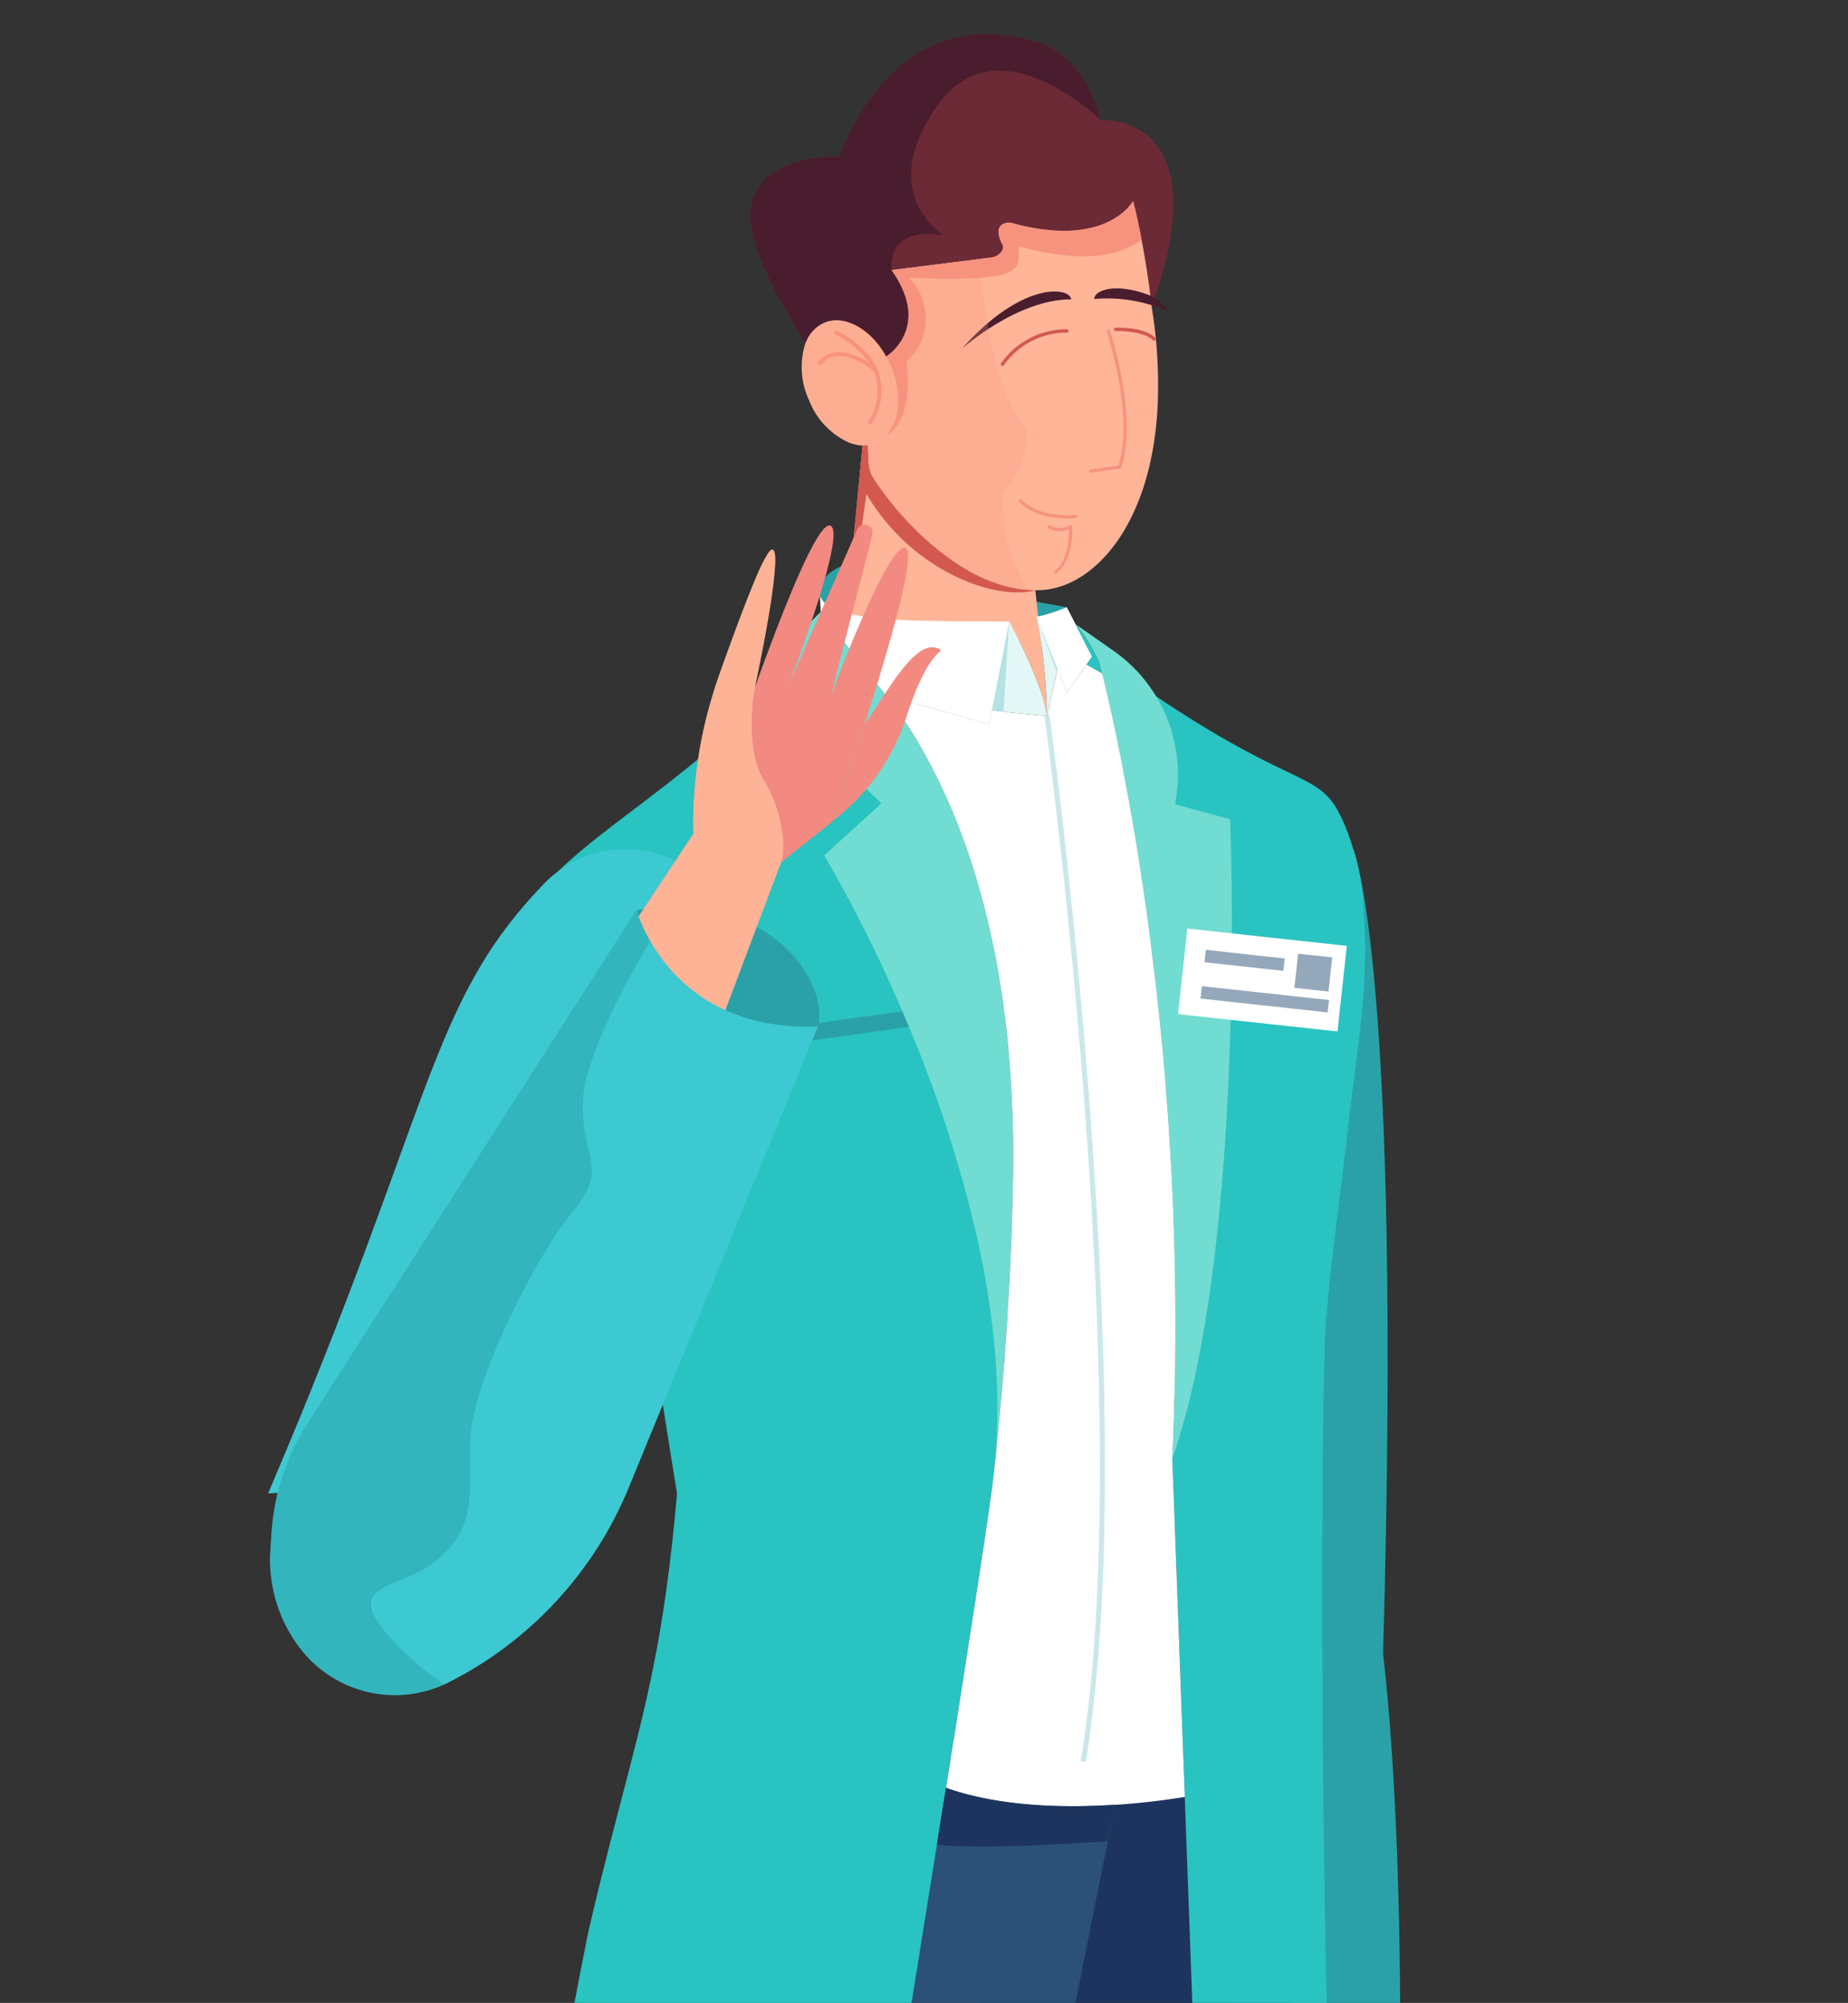 <svg xmlns="http://www.w3.org/2000/svg" xmlns:xlink="http://www.w3.org/1999/xlink" width="205.284" height="222.353" viewBox="0 0 205.284 222.353">
  <rect x="0" y="0" width="205.284" height="222.353" fill="#333333" stroke="none"/>
  <defs>
    <clipPath id="clip-path">
      <path id="Sustracción_8" data-name="Sustracción 8" d="M205.283,216.416H0V-5.937H205.283V216.415Z" transform="translate(205.283 216.415) rotate(180)" fill="#fff" stroke="#707070" stroke-width="1"/>
    </clipPath>
    <clipPath id="clip-path-2">
      <rect id="Rectángulo_46867" data-name="Rectángulo 46867" width="168.926" height="486.181" fill="none"/>
    </clipPath>
    <clipPath id="clip-path-4">
      <rect id="Rectángulo_46839" data-name="Rectángulo 46839" width="10.722" height="13.903" fill="none"/>
    </clipPath>
    <clipPath id="clip-path-5">
      <path id="Trazado_174482" data-name="Trazado 174482" d="M68.8,25.715c.178.137.355.314.558.487.221.208.465.426.7.672a37.608,37.608,0,0,1,3.029,3.341.508.508,0,0,0,.123.164c.082.12.178.246.312.41.191.26.4.517.6.79a49.9,49.9,0,0,1,3.037,4.582c.112.191.221.383.344.588.213.394.448.787.664,1.214.232.407.451.831.67,1.279.205.383.41.793.6,1.2.189.394.394.815.588,1.241.093.2.2.435.3.653.191.435.383.872.588,1.334.175.454.366.9.555,1.381.276.711.547,1.446.82,2.2.178.5.353,1.009.533,1.542.257.776.514,1.583.763,2.4.164.56.328,1.115.478,1.692.243.858.465,1.73.681,2.627.15.618.3,1.233.437,1.845s.257,1.263.4,1.908c.12.637.243,1.3.364,1.963s.224,1.337.331,2.034c.107.681.219,1.375.314,2.086.038.355.085.722.134,1.074.1.727.18,1.465.26,2.2a133.025,133.025,0,0,1,.653,15.1c-.027,1.6-.052,3.2-.107,4.819-.014.867-.044,1.741-.085,2.627-.052,1.487-.12,2.988-.191,4.475-.066,1.225-.134,2.441-.216,3.649q-.1,1.808-.246,3.633c-.025.369-.044.724-.068,1.091-.041.353-.068.694-.1,1.05-.011.284-.038.56-.068.845-.027.437-.066.861-.093,1.3-.123,1.473-.26,2.917-.4,4.377-.079.831-.161,1.678-.243,2.509-.055.495-.093.981-.15,1.473a1.965,1.965,0,0,1-.055.41c-.011.273-.038.53-.077.806-.019.148-.03.3-.057.61a.423.423,0,0,1-.016.137c-.243,2.187-1.143,8.223-2.438,16.623-.123.752-.243,1.542-.366,2.348-.126.79-.249,1.61-.383,2.452-.262,1.665-.533,3.412-.82,5.213-.15.9-.29,1.812-.437,2.736-.189,1.206-.383,2.417-.574,3.658-.079.506-.161,1.009-.243,1.531l-.232,1.473c-.014.079-.041.175-.057.268-.175,1.173-.364,2.373-.571,3.573a.667.667,0,0,1-.027.178c0,.1-.014.167-.022.26a3.115,3.115,0,0,0-.074.421.458.458,0,0,1-.027.15c-3.012,18.849-6.583,40.9-9.56,59.094-2.572,15.82-4.691,28.717-5.549,34-.284,1.676-.435,2.591-.435,2.591a20.306,20.306,0,0,0-5.976-1.093c-.273-.027-.558-.038-.858-.068-.328-.014-.667-.027-1.02-.052-.506-.03-1.028-.041-1.572-.057-.15,0-.284-.014-.435-.014-.331-.014-.667-.014-1.009-.014A119.2,119.2,0,0,0,27,255.449c-.536.123-1.066.232-1.6.355s-1.05.26-1.58.4c1.293-6.561,15.694-84.1,16.8-88.784,3.431-14.573,5.932-21.828,7.769-32.484.519-3,.981-6.285,1.405-10.087.18-1.651.355-3.4.517-5.265a1.442,1.442,0,0,0,.014-.164L49.1,111.765l-.708-4.513-.667-4.174s-.626-3.9-.626-3.912l-.536-3.275s-.746-4.757-.763-4.773l-.164-1.061L43.05,73.8c0-.008-5.806-23.14-5.888-23.5,5.454-5.331,14.155-10.238,23.291-19.527.465-.451.9-.9,1.35-1.38,0,0,4.691-4.076,4.7-4.09l.847-.738A13.672,13.672,0,0,1,68.8,25.715" transform="translate(-23.824 -24.567)" fill="none"/>
    </clipPath>
    <linearGradient id="linear-gradient" x1="2.019" y1="1.809" x2="1.976" y2="1.809" gradientUnits="objectBoundingBox">
      <stop offset="0" stop-color="#39d1c2"/>
      <stop offset="0.003" stop-color="#39d1c2"/>
      <stop offset="1" stop-color="#29c3c1"/>
    </linearGradient>
    <clipPath id="clip-path-7">
      <path id="Trazado_174488" data-name="Trazado 174488" d="M22.866,28.32s.1.377.284,1.1c-.388-.219-.765-.421-1.126-.623-.2-.115-.407-.23-.6-.334l.5-.711.131-.183L20.2,23.954a16.707,16.707,0,0,1,2.663,4.366" transform="translate(-20.203 -23.954)" fill="none"/>
    </clipPath>
    <linearGradient id="linear-gradient-2" x1="19.741" y1="76.986" x2="18.814" y2="76.986" xlink:href="#linear-gradient"/>
    <clipPath id="clip-path-9">
      <path id="Trazado_174492" data-name="Trazado 174492" d="M15.188,28.84c.169.112.342.224.5.342,12.332,8.3,16.459,8.581,18.922,10.978a7.076,7.076,0,0,1,.719.826c.164.227.32.47.476.738a19.505,19.505,0,0,1,1.249,2.739,29.275,29.275,0,0,1,1.67,7.616A65.169,65.169,0,0,1,38.564,64.3c-.44,4.713-1.151,9.122-1.5,12.523-.484,4.74-1.67,12.657-2.485,21.6-.046.481-.093,1.5-.139,2.993-.189,6.443-.361,21.749-.224,41.172.1,15.779.4,34.269,1.036,52.918.754,22.041,1.979,44.3,3.928,62.568a24.861,24.861,0,0,0-5.582-3c-.8-.312-1.67-.618-2.608-.886a26.35,26.35,0,0,0-7.061-1.044c-.426,0-.858.005-1.3.027l-.645-17.58-.375-10.341-.008-.175-1.279-34.8-1.405-38.282-.022-.6-.038-1.17-.139-3.721-.148-3.915s-1.061-28.725-1.061-28.747c.344-7.31.413-14.379.271-21.1-.014-.785-.025-1.558-.046-2.326-.019-.566-.03-1.129-.052-1.695-.022-.634-.041-1.266-.066-1.892-.068-1.883-.153-3.726-.254-5.547-.066-1.211-.134-2.408-.216-3.595s-.159-2.351-.246-3.5c-.049-.64-.1-1.279-.148-1.911-.15-1.9-.314-3.753-.5-5.555-.005-.079-.025-.164-.025-.243-.167-1.76-.353-3.48-.541-5.147a1.256,1.256,0,0,1-.03-.23c-.109-.908-.216-1.8-.32-2.682-.156-1.323-.328-2.616-.5-3.865-.112-.831-.23-1.654-.342-2.466-.09-.637-.186-1.271-.276-1.9-.03-.156-.052-.32-.071-.476-.085-.552-.161-1.093-.249-1.624s-.164-1.061-.252-1.577c-.478-2.977-.96-5.678-1.411-8.078-.057-.29-.115-.582-.164-.864s-.115-.569-.164-.847c-.036-.183-.071-.369-.107-.547-.077-.361-.145-.711-.213-1.052-.107-.508-.205-1.009-.3-1.482-.142-.711-.287-1.378-.448-2.119-.085-.377-.164-.733-.243-1.072-.014-.071-.027-.134-.041-.2-.071-.3-.134-.593-.2-.864-.079-.336-.15-.656-.219-.946q-.053-.217-.1-.418c-.131-.541-.243-1-.336-1.367-.186-.722-.284-1.1-.284-1.1a39.693,39.693,0,0,1,5.768,3.289" transform="translate(-9.42 -25.551)" fill="none"/>
    </clipPath>
    <linearGradient id="linear-gradient-3" x1="1.865" y1="1.791" x2="1.773" y2="1.791" xlink:href="#linear-gradient"/>
    <clipPath id="clip-path-11">
      <path id="Trazado_174494" data-name="Trazado 174494" d="M76.783,33.343A13.635,13.635,0,0,1,87.613,45.131c.033.3.068.6.09.916a50.848,50.848,0,0,1,.262,5.2,52.715,52.715,0,0,1-7.772,27.547l-8,13.059-.21.339-6.293,10.27-31.134,2.16c18.665-43.673,17.736-54.269,30.658-67.7a12.528,12.528,0,0,1,9.048-3.827,12.74,12.74,0,0,1,2.523.251" transform="translate(-34.553 -33.092)" fill="none"/>
    </clipPath>
    <linearGradient id="linear-gradient-4" x1="2.768" y1="5.533" x2="2.717" y2="5.533" gradientUnits="objectBoundingBox">
      <stop offset="0" stop-color="#66e1b3"/>
      <stop offset="0.003" stop-color="#66e1b3"/>
      <stop offset="1" stop-color="#3cc9d2"/>
    </linearGradient>
    <clipPath id="clip-path-13">
      <rect id="Rectángulo_46848" data-name="Rectángulo 46848" width="1.925" height="9.994" fill="none"/>
    </clipPath>
    <clipPath id="clip-path-14">
      <rect id="Rectángulo_46850" data-name="Rectángulo 46850" width="0.27" height="0.355" fill="none"/>
    </clipPath>
    <clipPath id="clip-path-15">
      <path id="Trazado_174505" data-name="Trazado 174505" d="M29.006,26.693c.085.12.175.241.268.355-.079-.12-.178-.241-.268-.355" transform="translate(-29.006 -26.693)" fill="none"/>
    </clipPath>
    <linearGradient id="linear-gradient-5" x1="296.981" y1="1162.545" x2="286.777" y2="1162.545" xlink:href="#linear-gradient"/>
    <clipPath id="clip-path-16">
      <rect id="Rectángulo_46851" data-name="Rectángulo 46851" width="2.264" height="6.134" fill="none"/>
    </clipPath>
    <clipPath id="clip-path-17">
      <path id="Trazado_174508" data-name="Trazado 174508" d="M20.411,25.6l.1-.123s0,.208-.1.123" transform="translate(-20.411 -25.475)" fill="none"/>
    </clipPath>
    <linearGradient id="linear-gradient-6" x1="567.983" y1="2000.537" x2="540.205" y2="2000.537" xlink:href="#linear-gradient"/>
    <clipPath id="clip-path-19">
      <rect id="Rectángulo_46855" data-name="Rectángulo 46855" width="6.709" height="116.153" fill="none"/>
    </clipPath>
    <clipPath id="clip-path-20">
      <rect id="Rectángulo_46859" data-name="Rectángulo 46859" width="14.277" height="6.946" fill="none"/>
    </clipPath>
    <clipPath id="clip-path-21">
      <rect id="Rectángulo_46861" data-name="Rectángulo 46861" width="4.205" height="4.207" fill="none"/>
    </clipPath>
    <clipPath id="clip-path-22">
      <rect id="Rectángulo_46862" data-name="Rectángulo 46862" width="17.843" height="36.768" fill="none"/>
    </clipPath>
    <clipPath id="clip-path-23">
      <path id="Trazado_174528" data-name="Trazado 174528" d="M73.975,39.015c2.3,4,7.616,9.97,18.638,9.464L81.075,76.573l-2.034,4.973L71.6,99.656a42.17,42.17,0,0,1-20.03,21.656c-.153.074-.314.153-.47.221a13.272,13.272,0,0,1-15.872-3.819,16.085,16.085,0,0,1-3.45-11.006l.128-2.061.019-.142A25.526,25.526,0,0,1,35.876,92.6L49.908,70.712l6.17-9.633L72.434,35.565a16.517,16.517,0,0,0,1.542,3.45" transform="translate(-31.743 -35.565)" fill="none"/>
    </clipPath>
    <linearGradient id="linear-gradient-7" x1="2.424" y1="4.455" x2="2.379" y2="4.455" xlink:href="#linear-gradient-4"/>
    <clipPath id="clip-path-25">
      <rect id="Rectángulo_46865" data-name="Rectángulo 46865" width="42.234" height="87.155" fill="none"/>
    </clipPath>
  </defs>
  <g id="Enmascarar_grupo_70" data-name="Enmascarar grupo 70" transform="translate(0 0.001)" clip-path="url(#clip-path)">
    <g id="Grupo_156518" data-name="Grupo 156518" transform="translate(8.719 3.804)">
      <g id="Grupo_156517" data-name="Grupo 156517" clip-path="url(#clip-path-2)">
        <g id="Grupo_156466" data-name="Grupo 156466">
          <g id="Grupo_156465" data-name="Grupo 156465" clip-path="url(#clip-path-2)">
            <path id="Trazado_174466" data-name="Trazado 174466" d="M3.5,149.692H68.5a2.46,2.46,0,0,0,2.46-2.458V100.142a2.458,2.458,0,0,0-2.46-2.455H3.5a2.454,2.454,0,0,0-2.452,2.455v47.093A2.456,2.456,0,0,0,3.5,149.692" transform="translate(95.111 169.356)" fill="#9a3d5a"/>
            <path id="Trazado_174467" data-name="Trazado 174467" d="M4.1,144.458s23.373-.169,63.172,0V98.732c-26.73,0-65.676,4.207-65.676,4.207Z" transform="translate(97.306 171.168)" fill="#cff6ff"/>
            <path id="Trazado_174468" data-name="Trazado 174468" d="M64.764,98.733c-26.73,0-63.172,10.659-63.172,10.659v45.726s23.37-10.831,63.172-10.659Z" transform="translate(99.81 171.169)" fill="#ebfffe"/>
            <path id="Trazado_174469" data-name="Trazado 174469" d="M0,119.317H8.321l.38-15.8H0Z" transform="translate(160.226 179.472)" fill="#2b5178"/>
            <rect id="Rectángulo_46836" data-name="Rectángulo 46836" width="3.581" height="37.336" transform="translate(152.196 273.347)" fill="#cff6ff"/>
            <rect id="Rectángulo_46837" data-name="Rectángulo 46837" width="3.581" height="37.336" transform="translate(138.665 275.766)" fill="#cff6ff"/>
            <rect id="Rectángulo_46838" data-name="Rectángulo 46838" width="3.576" height="37.334" transform="translate(125.131 278.185)" fill="#cff6ff"/>
            <path id="Trazado_174470" data-name="Trazado 174470" d="M17.02,94.85l3.114,13.163a1.265,1.265,0,0,1,0,.536l-2.214,10.158a1.211,1.211,0,0,1-2.392-.191L15,108.7a1.206,1.206,0,0,0-.675-1.022l-5.855-2.854a1.205,1.205,0,0,1-.681-1.085v-6.99a1.213,1.213,0,0,1,.932-1.175l6.848-1.616a1.208,1.208,0,0,1,1.454.9" transform="translate(127.478 162.825)" fill="#feb396"/>
            <path id="Trazado_174471" data-name="Trazado 174471" d="M24.852,33.092s5.459,13.029,3.3,89.311c2.9,25.262,2.023,66.4.394,78.281-10.33,5.355-15.492,2.135-15.492,2.135s-1.629-13.3-1.528-14.937-2.075-69.577-2.075-69.577-1.085-14.95-1.359-16.036,8.155-67.456,8.155-67.456Z" transform="translate(116.77 57.37)" fill="#2aa1a7"/>
            <path id="Trazado_174472" data-name="Trazado 174472" d="M12.465,247.741c.1,3.324.257,6.662.44,10.016,1.449,26.057,4.973,53.066,3.688,80.629H35.25L50.373,217.939,52.2,212.98a10.245,10.245,0,0,0,.4-5.645l-.724-3.354c.413-7.884.705-14.844.91-21.219.055-1.81.112-3.576.156-5.3q.062-2.534.109-4.959c.052-2.742.09-5.4.12-7.985.052-5.353.052-10.448.022-15.511,0-.44-.005-.886-.005-1.329-.068-10.418-.262-20.836-.333-33.435-.005-.9-.014-1.823-.014-2.753-.005-.56-.005-1.151-.005-1.747-.005-1.536-.005-3.1-.005-4.7,0-.358,0-.713-.008-1.069v-.566q-.033-3.834-.164-7.116c-.112-2.9-.273-5.462-.467-7.734-.131-1.572-.271-2.991-.421-4.281-.582-4.9.446-12.195.1-13.209-.241-.724-1.719-.929-3.51-.888-.077,0-.164.008-.249.008a40.986,40.986,0,0,0-4.688.484c-.32.046-.61.1-.875.139-.894.142-1.473.257-1.473.257L39.6,70.86,32.358,69.8l-5.935,3.83-.23.629c0,.011-.074.235-.074.235L23.26,82.557l-7.611,21.5s-1.531,14.39-2.515,35.532c-.074,1.575-.145,3.19-.213,4.833-.342,8.595-.585,18.127-.6,28.135-.014,3.31.008,6.684.066,10.087l.041,2.578c.036,1.719.082,3.444.12,5.18.03.943.057,1.889.093,2.832s.063,1.889.1,2.84c.082,1.933.161,3.884.268,5.831.191,3.991.448,7.99.749,11.968a213.818,213.818,0,0,0-1.3,33.867" transform="translate(82.04 121.013)" fill="#1d345e"/>
            <path id="Trazado_174473" data-name="Trazado 174473" d="M19.681,344.8l3.354-.057,12.1-.169,2.14-.036s28.206-78.153,47.3-150.089q1.279-4.793,2.5-9.551c.353-1.4.708-2.8,1.055-4.193,1.416-4.035,2.723-7.9,3.953-11.626,2.824-8.649,5.188-16.558,7.307-24.073.467-1.632.908-3.237,1.35-4.833.459-1.657.9-3.3,1.342-4.918.623-2.31,1.236-4.6,1.832-6.878.733-2.756,1.449-5.495,2.173-8.245.049-.2.107-.4.164-.61.309-1.219.64-2.452.965-3.688.071-.262.134-.522.216-.793,1.184-4.491,2.4-9.021,3.7-13.69.082-.29.167-.574.246-.864.148-.514.282-1,.416-1.479h3.19l.293-1.454.681-3.417.169-.853,2.627-13.113.145-.722.659-3.341-5.924-1.088-.965-.178-8.31-1.525-3.324-.612-3.885-.716L88.7,70.445l-5.3-.981S69.729,83.089,67.545,88.2A157.781,157.781,0,0,0,61.585,104.5c-5.361,17.422-7.463,34.327-10.694,54.331-.968,5.951-2.034,12.178-3.313,18.786-.074.454-.169.91-.254,1.356-.055.262-.107.533-.156.8C39.563,218.126,33.7,253.775,19.946,343.128c-.1.574-.183,1.124-.265,1.676" transform="translate(-4.419 120.427)" fill="#2b5178"/>
            <path id="Trazado_174474" data-name="Trazado 174474" d="M26.056,23.754l-4.177-.763s-.262,2.078-.246,2.425a6.424,6.424,0,0,0,.325,1.627c.219.626.2.97.932,1.115a3.68,3.68,0,0,0,1.517-.079,1.931,1.931,0,0,0,.29-.877,28.824,28.824,0,0,1,1.359-3.447" transform="translate(83.736 39.859)" fill="#2aa1a7"/>
            <path id="Trazado_174475" data-name="Trazado 174475" d="M22.438,39.453l19.543-1.036c2.895,5.765,3.13,8.406,3.13,8.406a64.507,64.507,0,0,0-.689-8.362l-.61-5.582c-8.789-.027-16.235-9.584-18-12.438a3.576,3.576,0,0,1-.533-1.717l-.115-2.083-.544.156-1.26,13.064-.6,6.126-.033.394Z" transform="translate(62.478 28.85)" fill="#ffb598"/>
            <path id="Trazado_174476" data-name="Trazado 174476" d="M17.391,21.289c.705,5.134,6.058,12.933,6.058,12.933l1.214,2.329a25.116,25.116,0,0,0,5.519,3.056,26.234,26.234,0,0,0,2.209-3.849s5.131-3.168.577-9.573l11.1-1.394c.744-.085,1.545-.823,1.219-1.449-1.165-2.236.385-2.561,1.052-2.378,10.125,2.764,13.187-1.963,13.444-2.4a79.7,79.7,0,0,1,2.091,11.752c1.916-5.429,2.526-9.437,2.373-12.4-.478-8.986-8.04-8.368-8.04-8.368s-1.4-7-7.056-8.685c-16.44-4.9-21.908,12.7-21.908,12.7s-10.981-.506-9.855,7.731" transform="translate(57.336 0.001)" fill="#6c2a36"/>
            <path id="Trazado_174477" data-name="Trazado 174477" d="M17.924,30.3c.055.156.107.309.159.467a4.163,4.163,0,0,0,2.012.26l.249,4.784a3.557,3.557,0,0,0,.533,1.725,34.823,34.823,0,0,0,7.1,7.889c2.857,2.315,6.342,4.267,10.109,4.521.262.016.519.027.8.027.219,0,.437-.011.672-.027,5.735-.3,12.217-7.121,12.895-20.363a52.821,52.821,0,0,0-.651-11.022c-.312-2.9-.741-5.5-1.129-7.509-.055-.314-.118-.615-.172-.9-.426-2.121-.765-3.379-.765-3.379-.287.465-3.354,5.2-13.466,2.427-.672-.178-2.22.131-1.052,2.378.325.626-.481,1.364-1.219,1.446l-1.219.153-9.879,1.247c4.546,6.4-.585,9.565-.585,9.565,0,.016-.169.394-.481.992a25.438,25.438,0,0,1-1.73,2.854,12.316,12.316,0,0,1-2.171,2.46" transform="translate(67.418 11.754)" fill="#ffb598"/>
            <path id="Trazado_174478" data-name="Trazado 174478" d="M29.331,20.523a8.5,8.5,0,0,0,4.47,4.694,4.289,4.289,0,0,0,.61.18,3.308,3.308,0,0,0,.845.118,3.737,3.737,0,0,0,.56-.027,3.777,3.777,0,0,0,.921-.26,3.543,3.543,0,0,0,1.159-.806,4.736,4.736,0,0,0,.689-1.025,6.094,6.094,0,0,0,.61-2.4,9.754,9.754,0,0,0-.09-1.938c-.038-.208-.079-.416-.131-.626a8.715,8.715,0,0,0-.457-1.468c-.011-.049-.025-.077-.036-.131-.038-.077-.066-.142-.1-.219a3.9,3.9,0,0,0-.189-.388c-.09-.2-.205-.4-.309-.6a3.224,3.224,0,0,0-.273-.454c-.142-.246-.312-.481-.467-.7a11.373,11.373,0,0,0-.779-.91c-1.651-1.662-3.7-2.392-5.394-1.662a3.9,3.9,0,0,0-2.031,2.192,8.656,8.656,0,0,0,.394,6.435" transform="translate(51.839 20.132)" fill="#ffb598"/>
            <g id="Grupo_156464" data-name="Grupo 156464" transform="translate(80.329 31.743)" opacity="0.25">
              <g id="Grupo_156463" data-name="Grupo 156463">
                <g id="Grupo_156462" data-name="Grupo 156462" clip-path="url(#clip-path-4)">
                  <path id="Trazado_174479" data-name="Trazado 174479" d="M29.331,20.523a8.5,8.5,0,0,0,4.47,4.694,4.289,4.289,0,0,0,.61.18,3.308,3.308,0,0,0,.845.118,3.737,3.737,0,0,0,.56-.027,3.777,3.777,0,0,0,.921-.26,3.543,3.543,0,0,0,1.159-.806,4.736,4.736,0,0,0,.689-1.025,6.094,6.094,0,0,0,.61-2.4,9.754,9.754,0,0,0-.09-1.938c-.038-.208-.079-.416-.131-.626a8.715,8.715,0,0,0-.457-1.468c-.011-.049-.025-.077-.036-.131-.038-.077-.066-.142-.1-.219a3.9,3.9,0,0,0-.189-.388c-.09-.2-.205-.4-.309-.6a3.224,3.224,0,0,0-.273-.454c-.142-.246-.312-.481-.467-.7a11.373,11.373,0,0,0-.779-.91c-1.651-1.662-3.7-2.392-5.394-1.662a3.9,3.9,0,0,0-2.031,2.192,8.656,8.656,0,0,0,.394,6.435" transform="translate(-28.49 -11.611)" fill="#f7927e"/>
                </g>
              </g>
            </g>
            <path id="Trazado_174480" data-name="Trazado 174480" d="M29.208,15.477a2.9,2.9,0,0,1,2.05-1.072,6.241,6.241,0,0,1,3.589,1.219A10.01,10.01,0,0,0,31.1,12.461a.212.212,0,0,1-.112-.284.224.224,0,0,1,.29-.112c.148.066,3.636,1.651,4.661,4.811a6.537,6.537,0,0,1-.82,5.415.217.217,0,0,1-.175.107c-.224-.09-.262-.221-.2-.325a6.125,6.125,0,0,0,.782-5.06,4.6,4.6,0,0,0-.183-.481c-.293-.246-2.217-1.791-3.991-1.7a2.513,2.513,0,0,0-1.812.924.215.215,0,0,1-.306.025.217.217,0,0,1-.025-.306" transform="translate(53.009 20.886)" fill="#f7927e"/>
            <path id="Trazado_174481" data-name="Trazado 174481" d="M22.438,22.728l.107,1.946.2,3.824.109,2.1.077,1.329,6.8,2c.014.005,3.31.973,3.31.973l5.738.539,2.777.257,1.293.12,3.04.284,1.8.169s-.008-.063-.027-.183c-.008-.041-.014-.107-.03-.172a17.425,17.425,0,0,0-.7-2.531c-.044-.131-.09-.26-.137-.385-.033-.093-.06-.18-.1-.271-.109-.29-.23-.61-.364-.943a1.757,1.757,0,0,0-.066-.167c-.068-.161-.139-.339-.219-.517-.1-.235-.2-.476-.312-.733a2.517,2.517,0,0,0-.107-.235c-.079-.178-.156-.35-.241-.533-.241-.544-.528-1.118-.831-1.73-.328-.648-.683-1.323-1.074-2.048-4.027-.068-8.152-.022-11.648-.175-.5-.022-.981-.052-1.452-.082-.131-.005-.273-.022-.41-.03-.424-.033-.845-.068-1.244-.109q-.242-.02-.476-.049c-.446-.052-.872-.109-1.279-.18-.309-.049-.574-.1-.823-.153s-.467-.107-.672-.167c-1.648-.467-2.739-1.077-2.982-1.894a.859.859,0,0,1-.052-.249" transform="translate(59.908 39.403)" fill="#e3f8f6"/>
          </g>
        </g>
        <g id="Grupo_156468" data-name="Grupo 156468" transform="translate(39.985 67.158)">
          <g id="Grupo_156467" data-name="Grupo 156467" clip-path="url(#clip-path-5)">
            <rect id="Rectángulo_46841" data-name="Rectángulo 46841" width="63.861" height="231.634" transform="translate(0 0)" fill="url(#linear-gradient)"/>
          </g>
        </g>
        <g id="Grupo_156470" data-name="Grupo 156470">
          <g id="Grupo_156469" data-name="Grupo 156469" clip-path="url(#clip-path-2)">
            <path id="Trazado_174483" data-name="Trazado 174483" d="M30.394,24.784l.055.361c.243.82,1.337,1.432,2.909,1.873l.533-5.538c0-.005-3.5.664-3.5,3.3" transform="translate(51.949 37.237)" fill="#2aa1a7"/>
            <path id="Trazado_174484" data-name="Trazado 174484" d="M21.634,24.323q.262,1.341.454,2.633c.036.251.068.5.107.746a65.8,65.8,0,0,1,.582,7.613L23,35.154c-.128-1.257.6-3.2.839-4.7.025-.15.041-.287.055-.432.057-.7.142-1.38.227-2.031.334-2.477.787-4.478.847-4.718A20.09,20.09,0,0,1,21.8,24.29c-.057.016-.112.022-.161.033" transform="translate(84.815 40.353)" fill="#e3f8f6"/>
            <path id="Trazado_174485" data-name="Trazado 174485" d="M20.6,24.333l.224.577.97,2.425.134.339.3.754.637,1.61.093.235.279.694.539,1.364.164.413,2.187-3.1.5-.708.134-.186L24.906,25.14l-.957-1.87a18.092,18.092,0,0,1-3.182,1.036,1.462,1.462,0,0,1-.164.027" transform="translate(85.846 40.342)" fill="#fff"/>
            <path id="Trazado_174486" data-name="Trazado 174486" d="M23.974,22.82l.085,1.736.186,3.778.85-.733a13.756,13.756,0,0,1,1.4,1.1c.213.189.4.358.6.544s.457.418.7.659a38.962,38.962,0,0,1,3.018,3.343.758.758,0,0,0,.128.164c.093.115.189.235.282.361.038.046,3.3.968,3.3.968l6.159,1.741,2.061.58.3-1.525.126-.67.968-4.932.418-2.149.416-2.124c-4.029-.06-8.157-.022-11.651-.175-.5-.022-.979-.052-1.449-.082-.137-.005-.279-.016-.416-.022-.424-.038-.842-.077-1.241-.115-.161-.016-.32-.03-.478-.052-.446-.052-.869-.115-1.274-.178-.314-.057-.574-.109-.826-.156s-.47-.107-.672-.167c-1.651-.465-2.736-1.077-2.985-1.894" transform="translate(58.424 39.562)" fill="#fff"/>
            <path id="Trazado_174487" data-name="Trazado 174487" d="M23.824,32.714l12.586,12L30.043,50.5a152.426,152.426,0,0,1,8.688,17.32c.23.56.476,1.134.722,1.706a139.942,139.942,0,0,1,7.8,24.412,94.7,94.7,0,0,1,1.678,10.773c.109,1.088.191,2.179.232,3.259.041.506.068,1,.082,1.5a68.168,68.168,0,0,1-.205,8.021.97.97,0,0,1-.011.178c.036-.328.066-.67.107-1,.014-.219.041-.437.052-.656.085-.831.167-1.678.246-2.509.137-1.457.276-2.9.4-4.377.025-.437.066-.858.093-1.3.03-.282.055-.558.068-.842.027-.355.055-.7.093-1.052s.044-.722.071-1.088q.144-1.825.246-3.63c.082-1.214.148-2.427.216-3.652.071-1.487.139-2.988.191-4.475.041-.886.071-1.76.082-2.63.055-1.613.082-3.22.109-4.817a132.988,132.988,0,0,0-.656-15.1c-.077-.735-.159-1.471-.26-2.2-.049-.355-.093-.722-.131-1.074-.1-.711-.208-1.405-.317-2.086-.107-.7-.219-1.364-.328-2.034s-.246-1.326-.366-1.963c-.137-.642-.271-1.282-.394-1.908-.139-.615-.29-1.227-.437-1.845-.216-.9-.437-1.771-.681-2.63-.153-.574-.314-1.132-.478-1.689-.249-.82-.506-1.624-.763-2.4-.18-.533-.355-1.039-.536-1.545-.271-.746-.544-1.482-.817-2.192-.191-.478-.38-.927-.558-1.381-.205-.462-.4-.9-.585-1.334-.1-.221-.208-.451-.3-.656-.191-.424-.4-.845-.588-1.238-.189-.41-.394-.82-.6-1.2-.219-.448-.44-.875-.67-1.279-.219-.426-.451-.82-.667-1.214-.123-.208-.232-.4-.344-.588-.828-1.378-1.646-2.633-2.438-3.737-.2-.287-.41-.571-.6-.845-.205-.276-.41-.53-.6-.793-.131-.161-.23-.287-.312-.407a.55.55,0,0,1-.123-.164c-1.227-1.569-2.466-3.163-3.546-4.557-.232-.3-.476-.6-.694-.886-1.35-1.747-2.345-3.029-2.52-3.245-.03-.041-5.661,5.333-5.866,9.248Z" transform="translate(52.789 40.663)" fill="#71dcd1"/>
          </g>
        </g>
        <g id="Grupo_156472" data-name="Grupo 156472" transform="translate(110.751 65.482)">
          <g id="Grupo_156471" data-name="Grupo 156471" clip-path="url(#clip-path-7)">
            <rect id="Rectángulo_46843" data-name="Rectángulo 46843" width="2.947" height="5.465" transform="translate(0 0)" fill="url(#linear-gradient-2)"/>
          </g>
        </g>
        <g id="Grupo_156474" data-name="Grupo 156474">
          <g id="Grupo_156473" data-name="Grupo 156473" clip-path="url(#clip-path-2)">
            <path id="Trazado_174489" data-name="Trazado 174489" d="M18.6,24.007a10.943,10.943,0,0,1,.489.981c.046.12.1.235.139.353,4.021-1.293,5.112-6.848,1.867-10.082,14.2.637,11.911-1.334,12.271-3.488,8.234,2.376,12.157.407,13.586-.708-.055-.314-.115-.618-.172-.9-.429-2.11-.768-3.384-.768-3.384-.276.47-3.338,5.2-13.466,2.433-.667-.183-2.214.142-1.05,2.378.325.626-.476,1.364-1.222,1.449l-11.1,1.394c4.554,6.4-.577,9.573-.577,9.573" transform="translate(71.127 11.752)" fill="#f7927e"/>
            <path id="Trazado_174490" data-name="Trazado 174490" d="M22.912,35.325c.118.036.241.066.364.1l1.856-13.338a23.29,23.29,0,0,0,8.9,8.655C40.14,34.046,43.9,32.8,43.9,32.8c-8.791-.027-16.241-9.584-18-12.438a3.57,3.57,0,0,1-.536-1.717l-.109-1.955a4.061,4.061,0,0,1-.552.027l-1.26,13.067-.536,5.544" transform="translate(62.392 28.93)" fill="#d35850"/>
            <path id="Trazado_174491" data-name="Trazado 174491" d="M20.34,21.289c.705,5.134,6.058,12.933,6.058,12.933a3.87,3.87,0,0,1,2.026-2.209c1.963-.842,4.429.279,6.167,2.581a10.469,10.469,0,0,1,.749,1.165s5.131-3.168.577-9.573c-.279-5.137,5.492-3.923,5.779-3.857C41.351,22.1,34.3,17.481,40.949,8c6.815-9.71,18.209,1.545,18.209,1.545s-1.4-7-7.056-8.685c-16.44-4.9-21.908,12.7-21.908,12.7s-10.981-.506-9.855,7.731" transform="translate(54.387 0.001)" fill="#491d2e"/>
          </g>
        </g>
        <g id="Grupo_156476" data-name="Grupo 156476" transform="translate(113.414 69.848)">
          <g id="Grupo_156475" data-name="Grupo 156475" clip-path="url(#clip-path-9)">
            <rect id="Rectángulo_46845" data-name="Rectángulo 46845" width="29.761" height="232.514" transform="translate(0 0)" fill="url(#linear-gradient-3)"/>
          </g>
        </g>
        <g id="Grupo_156478" data-name="Grupo 156478">
          <g id="Grupo_156477" data-name="Grupo 156477" clip-path="url(#clip-path-2)">
            <path id="Trazado_174493" data-name="Trazado 174493" d="M14.926,23.954a16.664,16.664,0,0,1,2.665,4.368s.1.375.282,1.1c.093.361.205.826.336,1.364.03.137.066.276.1.418.071.292.142.612.219.946.066.276.137.566.2.864.011.066.025.128.038.2.082.339.159.694.243,1.069.159.741.3,1.411.448,2.119.1.476.2.973.306,1.484.068.342.142.692.213,1.052.033.178.071.361.107.547.046.276.1.56.161.845s.107.574.164.867c.454,2.4.932,5.1,1.411,8.075.167,1.039.331,2.1.5,3.2.022.153.044.32.071.473q.139.939.276,1.9.172,1.218.342,2.463c.172,1.257.334,2.545.5,3.865q.16,1.32.32,2.684a1.6,1.6,0,0,0,.03.23q.275,2.5.544,5.145c0,.082.016.167.022.243.235,2.408.448,4.9.648,7.466.347,4.609.615,9.467.779,14.532.022.566.036,1.129.052,1.695.2,7.433.153,15.289-.227,23.449,8.357-23.794,6.432-71,6.432-71l-6.1-1.659.134-.979a16.774,16.774,0,0,0-6.987-16.063Z" transform="translate(95.825 41.528)" fill="#71dcd1"/>
          </g>
        </g>
        <g id="Grupo_156480" data-name="Grupo 156480" transform="translate(21.057 90.462)">
          <g id="Grupo_156479" data-name="Grupo 156479" clip-path="url(#clip-path-11)">
            <rect id="Rectángulo_46847" data-name="Rectángulo 46847" width="53.413" height="71.526" transform="translate(0 0)" fill="url(#linear-gradient-4)"/>
          </g>
        </g>
        <g id="Grupo_156493" data-name="Grupo 156493">
          <g id="Grupo_156492" data-name="Grupo 156492" clip-path="url(#clip-path-2)">
            <path id="Trazado_174495" data-name="Trazado 174495" d="M28.052,41.474l.8,1.763,13.127-1.853c-.241-.58-.487-1.145-.727-1.7Z" transform="translate(50.259 68.802)" fill="#2aa1a7"/>
            <path id="Trazado_174496" data-name="Trazado 174496" d="M38.887,137.9c-.087-4.281-.123-8.518-.115-12.671.019-10,.257-19.537.6-28.129-2.121,7.512-4.486,15.418-7.313,24.07-1.225,3.726-2.531,7.591-3.945,11.626-.353,1.4-.708,2.788-1.061,4.2,3.876.369,7.84.689,11.831.908" transform="translate(55.591 168.338)" fill="#0e575a"/>
            <path id="Trazado_174497" data-name="Trazado 174497" d="M19.372,27.892c.027,0,3.212-.451,3.212-.451a.2.2,0,0,0,.145-.118c1.9-5.588-1.132-14.83-1.26-15.218a.173.173,0,0,0-.221-.112.177.177,0,0,0-.115.224c.03.1,3.078,9.4,1.293,14.888l-3.078.435a.177.177,0,0,0,.025.353" transform="translate(93.096 20.775)" fill="#f7927e"/>
            <path id="Trazado_174498" data-name="Trazado 174498" d="M21.454,16.81s6.1-5.5,12.151-5.495c-.164-1.4-5.511-2.031-12.151,5.495" transform="translate(76.673 18.11)" fill="#491d2e"/>
            <path id="Trazado_174499" data-name="Trazado 174499" d="M17.427,11.49a16.767,16.767,0,0,1,8.439,1.484,7.66,7.66,0,0,0-2.179-1.84,2.443,2.443,0,0,0-.241-.1c-.052-.019-.1-.033-.148-.052-3.669-1.32-5.891-.418-5.872.5" transform="translate(95.421 17.895)" fill="#491d2e"/>
            <path id="Trazado_174500" data-name="Trazado 174500" d="M26.64,21.037a8.776,8.776,0,0,0,.9-.041.177.177,0,0,0,.159-.2.174.174,0,0,0-.2-.156c-.036,0-3.983.407-5.979-1.714a.181.181,0,0,0-.254-.005.182.182,0,0,0-.005.251C22.8,20.8,25.3,21.037,26.64,21.037" transform="translate(83.228 32.721)" fill="#f7927e"/>
            <path id="Trazado_174501" data-name="Trazado 174501" d="M22.347,25.316c1.993-1.509,1.815-5.06,1.807-5.21a.189.189,0,0,0-.1-.15.172.172,0,0,0-.18.014,2.239,2.239,0,0,1-2.206-.014.178.178,0,0,0-.238.082.176.176,0,0,0,.077.238,2.705,2.705,0,0,0,2.3.128c0,.858-.12,3.466-1.566,4.6a.177.177,0,0,0,.109.317" transform="translate(86.234 34.562)" fill="#f7927e"/>
            <path id="Trazado_174502" data-name="Trazado 174502" d="M28.1,21.56c3.275-1.894,2.231-8.3,2.231-8.3l-1.933.107c.066.128.131.257.189.394.033.074.063.145.1.224a11.3,11.3,0,0,1,.5,1.591c.046.213.093.418.126.623a9.457,9.457,0,0,1,.1,1.944,6.179,6.179,0,0,1-.61,2.406,4.333,4.333,0,0,1-.7,1.014" transform="translate(61.633 22.985)" fill="#f7927e"/>
            <path id="Trazado_174503" data-name="Trazado 174503" d="M24.207,26.823c.429.56.836,1.1,1.249,1.684l11.87,2.43V28.712l-1.293-.12-.3,1.525-2.061-.58L27.517,27.8l-3.259-.924a.2.2,0,0,0-.052-.049" transform="translate(65.427 46.502)" fill="#e3f8f6"/>
            <g id="Grupo_156483" data-name="Grupo 156483" transform="translate(101.461 65.22)" opacity="0.25">
              <g id="Grupo_156482" data-name="Grupo 156482">
                <g id="Grupo_156481" data-name="Grupo 156481" clip-path="url(#clip-path-13)">
                  <path id="Trazado_174504" data-name="Trazado 174504" d="M24.1,33.062l-.128.67,1.293.12.631-9.994-.41,2.124-.418,2.143Z" transform="translate(-23.976 -23.858)" fill="#2aa1a7"/>
                </g>
              </g>
            </g>
            <g id="Grupo_156488" data-name="Grupo 156488" transform="translate(89.365 72.97)" opacity="0.5">
              <g id="Grupo_156487" data-name="Grupo 156487">
                <g id="Grupo_156486" data-name="Grupo 156486" clip-path="url(#clip-path-14)">
                  <g id="Grupo_156485" data-name="Grupo 156485" transform="translate(0.001 0)">
                    <g id="Grupo_156484" data-name="Grupo 156484" clip-path="url(#clip-path-15)">
                      <rect id="Rectángulo_46849" data-name="Rectángulo 46849" width="0.268" height="0.355" transform="translate(0 0)" fill="url(#linear-gradient-5)"/>
                    </g>
                  </g>
                </g>
              </g>
            </g>
            <path id="Trazado_174506" data-name="Trazado 174506" d="M20.614,26.425,21.7,29.443l2.835-3.507c-.208-.115-.41-.23-.6-.334l-2.187,3.1-.161-.413-.541-1.356-.276-.7-.1-.235a4.055,4.055,0,0,1-.055.432" transform="translate(88.041 44.385)" fill="#e3f8f6"/>
            <g id="Grupo_156491" data-name="Grupo 156491" transform="translate(106.447 64.676)" opacity="0.25">
              <g id="Grupo_156490" data-name="Grupo 156490">
                <g id="Grupo_156489" data-name="Grupo 156489" clip-path="url(#clip-path-16)">
                  <path id="Trazado_174507" data-name="Trazado 174507" d="M22.027,23.659l2.209,6.134c.025-.15.041-.287.055-.432l-.637-1.613L23.35,27l-.131-.342-.968-2.422Z" transform="translate(-22.026 -23.659)" fill="#2aa1a7"/>
                </g>
              </g>
            </g>
          </g>
        </g>
        <g id="Grupo_156495" data-name="Grupo 156495" transform="translate(113.031 69.64)">
          <g id="Grupo_156494" data-name="Grupo 156494" clip-path="url(#clip-path-17)">
            <rect id="Rectángulo_46853" data-name="Rectángulo 46853" width="0.098" height="0.208" transform="translate(0 0)" fill="url(#linear-gradient-6)"/>
          </g>
        </g>
        <g id="Grupo_156509" data-name="Grupo 156509">
          <g id="Grupo_156508" data-name="Grupo 156508" clip-path="url(#clip-path-2)">
            <path id="Trazado_174509" data-name="Trazado 174509" d="M20.1,29.912l8.226,2.321.3-1.528,4.336.41,1.785.161c.016,0,.232-.161.232-.161-.137-1.378.765-3.6.9-5.128l.1.243.273.694.533,1.367.161.41,2.2-3.094c.53.282,1.1.6,1.717.951.068.273.164.6.246.97a3.944,3.944,0,0,1,.1.394c.027.137.066.273.093.424.068.287.15.612.219.94.066.273.137.558.2.875a1.5,1.5,0,0,1,.041.189c.082.344.164.694.249,1.077.079.421.148.752.232,1.08.066.339.131.681.216,1.033.1.481.189.97.3,1.49.027.164.066.339.109.517.027.164.068.353.107.533s.071.355.1.544c.052.276.107.558.161.847s.112.571.164.869c.462,2.4.94,5.1,1.419,8.072.082.522.164,1.042.246,1.569s.161,1.08.246,1.64c.025.15.055.312.082.476.082.612.175,1.255.273,1.9.109.8.232,1.621.339,2.452.175,1.255.328,2.551.489,3.876.112.869.219,1.771.328,2.687a1.556,1.556,0,0,0,.027.216q.283,2.514.544,5.156a1.467,1.467,0,0,0,.027.23q.271,2.723.495,5.566c.052.623.093,1.268.148,1.908.085,1.145.178,2.318.246,3.5s.15,2.376.216,3.589c.071,1.118.109,2.22.167,3.351,0,.1.011.208.011.306.016.355.03.653.044.965s.027.615.038.929c.016.6.044,1.211.057,1.826s.038,1.186.055,1.763c.027.76.041,1.536.055,2.315.014.64.025,1.282.025,1.935.03,1.73.03,3.494.03,5.251v.9c-.016.659-.016,1.309-.016,1.979-.014.574-.014,1.132-.025,1.706,0,.492-.014.981-.041,1.484v.219c-.057,2.523-.139,5.076-.26,7.652.014,0,1.063,28.731,1.063,28.731l.15,3.915.139,3.72.044,1.167c-1.8.292-4.552.67-7.766.878-5.694.366-12.848.213-18.761-1.886.074-.514.159-1.031.241-1.534.1-.615.2-1.227.29-1.84s.191-1.214.284-1.8c.164-.929.3-1.84.437-2.75.284-1.8.558-3.548.82-5.21.134-.845.254-1.665.38-2.455.123-.806.243-1.583.366-2.348,1.3-8.4,2.2-14.439,2.441-16.621a.455.455,0,0,0,.016-.139c.025-.3.055-.462.055-.612a7.269,7.269,0,0,0,.079-.8,1.985,1.985,0,0,0,.055-.41c.041-.271.066-.547.1-.817.014-.219.044-.437.055-.656.082-.831.164-1.678.246-2.509.134-1.457.273-2.9.4-4.377.027-.437.066-.858.093-1.3.03-.284.057-.56.068-.845.027-.216.055-.424.071-.642.011-.134.011-.271.025-.41.025-.366.041-.719.068-1.088.1-1.216.178-2.417.246-3.63s.15-2.427.216-3.652c.071-1.487.139-2.988.191-4.475.041-.886.071-1.76.085-2.63.052-1.613.079-3.22.109-4.817a134.3,134.3,0,0,0-.656-15.1c-.079-.735-.161-1.471-.26-2.2-.052-.355-.1-.719-.134-1.074-.1-.711-.205-1.405-.314-2.086-.107-.7-.219-1.364-.331-2.034s-.243-1.326-.364-1.963c-.139-.642-.273-1.282-.4-1.908-.139-.615-.287-1.227-.437-1.845-.216-.9-.437-1.769-.681-2.63-.153-.574-.314-1.132-.478-1.689-.249-.82-.5-1.624-.763-2.4-.18-.533-.355-1.039-.533-1.542-.273-.749-.547-1.484-.82-2.2-.191-.478-.38-.927-.555-1.381-.208-.462-.4-.9-.588-1.334-.1-.219-.205-.451-.3-.656-.191-.424-.4-.845-.585-1.238-.191-.41-.4-.817-.6-1.2-.219-.448-.437-.875-.67-1.279-.216-.426-.448-.82-.664-1.214-.123-.205-.232-.4-.344-.588a49.329,49.329,0,0,0-3.04-4.582c-.205-.276-.41-.53-.6-.793Z" transform="translate(72.838 44.392)" fill="#fff"/>
            <path id="Trazado_174510" data-name="Trazado 174510" d="M33.106,276.156c.809-4.218,26.984-140.018,31.525-157.243,7.373-3.655,29.958-5.106,29.958-5.106l1.405-4.9c-5.249-1.257-20.049-1.49-35.264,1.812-.077.454-.172.91-.254,1.359-.057.26-.107.533-.159.8-7.605,38.345-13.469,73.989-27.211,163.284" transform="translate(-17.568 187.319)" fill="#1d345e"/>
            <path id="Trazado_174511" data-name="Trazado 174511" d="M19.681,77.541c5.022.484,14.767-.107,18.969-.4l.145-.724.659-3.327c-5.7.372-12.848.216-18.764-1.881l-.235,1.473c-.016.085-.036.175-.049.273-.186,1.175-.369,2.367-.569,3.565-.005.063-.022.131-.027.183-.008.087-.025.167-.036.252a2.09,2.09,0,0,0-.044.279c-.03.2-.036.257-.049.3" transform="translate(75.672 123.459)" fill="#1d345e"/>
            <path id="Trazado_174512" data-name="Trazado 174512" d="M32.475,265.31l2.138-.036s28.206-78.153,47.3-150.089l-6.181,7.479A22.936,22.936,0,0,0,70.6,139.647l-.4.569A114.543,114.543,0,0,0,51.384,184.3c-4.757,24.42-12.474,61.554-18.909,81.015" transform="translate(-1.76 199.693)" fill="#1d345e"/>
            <path id="Trazado_174513" data-name="Trazado 174513" d="M50.241,182.063l10,.585,1.61.1.15-.5,3.187-10.672.243-.817-11.41-2.7-.9,3.362-1,3.685Z" transform="translate(-33.847 291.347)" fill="#f7927e"/>
            <path id="Trazado_174514" data-name="Trazado 174514" d="M19.971,168.053v5.653s3.185-.038,4.644,1.175c1.077.894,3.969,1.063,5.421,1.088h1.175l.689-7.917Z" transform="translate(82.432 291.347)" fill="#f7927e"/>
            <path id="Trazado_174515" data-name="Trazado 174515" d="M8.154,176.325l.079.47.323,1.829H19.6l.481-.544.533-.6,35.751,1.074.172-2.056a.153.153,0,0,0-.15-.169Z" transform="translate(90.102 305.687)" fill="#2b5178"/>
            <path id="Trazado_174516" data-name="Trazado 174516" d="M8.249,186.234c.016.377.046.754.074,1.129H56.129a5.556,5.556,0,0,0-4.221-4.56c-1.64-.391-3.362-.875-5.112-1.413-3.994-1.238-8.146-2.766-11.8-4.213a64.727,64.727,0,0,1-9.852-4.743h-2.57c-1.588-.03-4.751-.21-5.927-1.189-1.6-1.331-5.812-1.288-5.812-1.288l-.757,4.852a31.086,31.086,0,0,0-1.829,11.424" transform="translate(90.335 294.649)" fill="#fff"/>
            <path id="Trazado_174517" data-name="Trazado 174517" d="M30.707,179.023s-8.909-2.671-14.885-9a2.888,2.888,0,0,0-.375,5.128,28.942,28.942,0,0,0,14.467,4.2.874.874,0,0,0,.793-.333" transform="translate(99.793 294.767)" fill="#adcae8"/>
            <path id="Trazado_174518" data-name="Trazado 174518" d="M50.763,187.483H80.054l-.194-2.758-.47-.227.462-9.92A1.359,1.359,0,0,0,78.7,173.17a7.388,7.388,0,0,1-4.675,1.714,8.78,8.78,0,0,1-5.527-2.184,2.637,2.637,0,0,0-3.5.17c-4.267,4.185-14.229,14.614-14.229,14.614" transform="translate(-49.896 298.389)" fill="#fff"/>
            <path id="Trazado_174519" data-name="Trazado 174519" d="M51.26,184.073h28.8a11.807,11.807,0,0,0-.533-1.329,17.788,17.788,0,0,0-5.476-6.913,14.2,14.2,0,0,0-6.927-2.627c-.175-.014-.347-.033-.528-.041-.336-.022-.683-.036-1.033-.036-7.63,0-14.3,10.946-14.3,10.946" transform="translate(-51.26 300.143)" fill="#fff"/>
            <rect id="Rectángulo_46854" data-name="Rectángulo 46854" width="28.799" height="1.971" transform="translate(0.003 484.21)" fill="#2b5178"/>
            <path id="Trazado_174520" data-name="Trazado 174520" d="M51.929,176.859a13.839,13.839,0,0,1,6.927,2.627,12.639,12.639,0,0,0,3.89-5.538,9.279,9.279,0,0,0,.29-1.186,7.28,7.28,0,0,0-1.192-.7,10.89,10.89,0,0,0-7.239-.735,39.915,39.915,0,0,1-2.676,5.533" transform="translate(-36.066 296.49)" fill="#adcae8"/>
            <path id="Trazado_174521" data-name="Trazado 174521" d="M50.763,176.645a12.493,12.493,0,0,1,.533,1.323v1.662h1.356l-.194-2.758-.47-.227Z" transform="translate(-22.494 306.242)" fill="#1d345e"/>
            <path id="Trazado_174522" data-name="Trazado 174522" d="M20.494,177.625c.134-.019,4.24-1.378,4.24-1.378a.435.435,0,0,0-.273-.826l-3.4,1.129.454-2.417a.445.445,0,0,0-.126-.4.441.441,0,0,0-.394-.112l-4.746,1.061,1.266-3.043a.434.434,0,0,0-.8-.336l-1.588,3.816a.425.425,0,0,0,.066.446.441.441,0,0,0,.429.148l4.918-1.1-.47,2.5a.432.432,0,0,0,.142.407.451.451,0,0,0,.287.1" transform="translate(102.655 296.528)" fill="#2b5178"/>
            <path id="Trazado_174523" data-name="Trazado 174523" d="M52.557,173.6l.293.167c.18.008.353.025.528.041a14.08,14.08,0,0,1,1.9.317l-.525-.3,8.152.711a.435.435,0,0,0,.074-.867l-10.169-.886a.434.434,0,0,0-.254.812" transform="translate(-37.514 299.546)" fill="#2b5178"/>
            <g id="Grupo_156498" data-name="Grupo 156498" transform="translate(107.312 75.64)" opacity="0.25">
              <g id="Grupo_156497" data-name="Grupo 156497">
                <g id="Grupo_156496" data-name="Grupo 156496" clip-path="url(#clip-path-19)">
                  <path id="Trazado_174524" data-name="Trazado 174524" d="M24.543,140.876c-.134.968-.284,1.922-.435,2.848l.558.1c.164-.954.3-1.924.437-2.917.369-2.649.667-5.443.913-8.349q.246-3,.41-6.151.1-2.1.191-4.254c.027-.722.052-1.446.066-2.168.126-4.8.137-9.778.071-14.8a3.075,3.075,0,0,0-.016-.394c-.011-1.935-.068-3.871-.12-5.809q-.086-2.354-.164-4.7c-.109-2.649-.221-5.194-.355-7.744-.1-1.911-.205-3.805-.328-5.705-.052-.935-.109-1.864-.175-2.8-.383-5.948-.847-11.7-1.309-17.047-.1-1.022-.191-2.045-.273-3.045-.041-.391-.082-.8-.123-1.181-.123-1.257-.232-2.5-.339-3.7-.044-.26-.057-.517-.085-.763-.12-1.282-.243-2.537-.38-3.751-.03-.219-.041-.435-.071-.653-.068-.629-.12-1.244-.191-1.84-.514-4.874-.992-8.991-1.375-12.1-.03-.26-.066-.519-.1-.749-.1-.765-.175-1.446-.26-2.058-.066-.571-.137-1.077-.189-1.514-.109-.834-.191-1.405-.232-1.706-.016-.137-.027-.219-.027-.246l-.271.027c-.016,0-.29.041-.29.041.068.462,3.833,28.08,5.44,58.506.044.82.085,1.662.126,2.5.161,3.341.3,6.722.394,10.09.055,2.072.112,4.133.137,6.192.041,2.075.052,4.1.052,6.121q0,4.076-.093,8.023c-.014.653-.027,1.307-.057,1.949-.008.64-.038,1.282-.066,1.922-.175,4.828-.492,9.453-.968,13.761-.057.5-.107,1.009-.178,1.514-.1.872-.205,1.714-.328,2.564" transform="translate(-20.084 -27.67)" fill="#2aa1a7"/>
                </g>
              </g>
            </g>
            <rect id="Rectángulo_46856" data-name="Rectángulo 46856" width="17.822" height="9.56" transform="matrix(-0.994, -0.108, 0.108, -0.994, 139.856, 110.704)" fill="#fff"/>
            <g id="Grupo_156501" data-name="Grupo 156501" transform="translate(124.638 101.643)" opacity="0.5">
              <g id="Grupo_156500" data-name="Grupo 156500">
                <g id="Grupo_156499" data-name="Grupo 156499" clip-path="url(#clip-path-20)">
                  <rect id="Rectángulo_46857" data-name="Rectángulo 46857" width="8.819" height="1.385" transform="matrix(-0.994, -0.109, 0.109, -0.994, 9.207, 2.335)" fill="#2b5178"/>
                  <rect id="Rectángulo_46858" data-name="Rectángulo 46858" width="14.211" height="1.383" transform="translate(14.128 6.945) rotate(-173.783)" fill="#2b5178"/>
                </g>
              </g>
            </g>
            <g id="Grupo_156504" data-name="Grupo 156504" transform="translate(135.068 102.067)" opacity="0.5">
              <g id="Grupo_156503" data-name="Grupo 156503">
                <g id="Grupo_156502" data-name="Grupo 156502" clip-path="url(#clip-path-21)">
                  <rect id="Rectángulo_46860" data-name="Rectángulo 46860" width="3.813" height="3.814" transform="translate(3.789 4.207) rotate(-173.741)" fill="#2b5178"/>
                </g>
              </g>
            </g>
            <g id="Grupo_156507" data-name="Grupo 156507" transform="translate(87.656 24.939)" opacity="0.25">
              <g id="Grupo_156506" data-name="Grupo 156506">
                <g id="Grupo_156505" data-name="Grupo 156505" clip-path="url(#clip-path-22)">
                  <path id="Trazado_174525" data-name="Trazado 174525" d="M23.2,29.8l.1,1.949a3.568,3.568,0,0,0,.533,1.728,34.883,34.883,0,0,0,7.1,7.887c2.857,2.315,6.342,4.267,10.109,4.524a1.446,1.446,0,0,0-.131-.219,17.8,17.8,0,0,1-2.611-10.6,10.374,10.374,0,0,0,2.611-6.878c-4.079-5.21-4.989-15.27-5.18-19.065l-9.877,1.247c4.546,6.394-.588,9.565-.588,9.565.1.2.219.4.309.6a3.388,3.388,0,0,1,.186.391c.038.074.066.142.1.219.011.052.025.079.036.131a8.638,8.638,0,0,1,.457,1.468c.052.208.09.416.131.623a9.773,9.773,0,0,1,.09,1.938,6.081,6.081,0,0,1-.61,2.4,4.606,4.606,0,0,1-.689,1.025,3.5,3.5,0,0,1-1.159.806,3.072,3.072,0,0,1-.817.235.15.15,0,0,1-.1.027" transform="translate(-23.201 -9.121)" fill="#f7927e"/>
                </g>
              </g>
            </g>
            <path id="Trazado_174526" data-name="Trazado 174526" d="M31.689,35.773s3.731,13.671,20.18,12.911c1.249-4.994-5.478-15.185-20.18-12.911" transform="translate(30.283 61.452)" fill="#2aa1a7"/>
            <path id="Trazado_174527" data-name="Trazado 174527" d="M33.241,42.506,36.2,49.66l6.465,4.5,7.009-18.551-9.784-3.125Z" transform="translate(28.381 56.318)" fill="#feb396"/>
          </g>
        </g>
        <g id="Grupo_156511" data-name="Grupo 156511" transform="translate(21.281 97.223)">
          <g id="Grupo_156510" data-name="Grupo 156510" clip-path="url(#clip-path-23)">
            <rect id="Rectángulo_46864" data-name="Rectángulo 46864" width="60.944" height="87.302" transform="translate(-0.074 0)" fill="url(#linear-gradient-7)"/>
          </g>
        </g>
        <g id="Grupo_156516" data-name="Grupo 156516">
          <g id="Grupo_156515" data-name="Grupo 156515" clip-path="url(#clip-path-2)">
            <path id="Trazado_174529" data-name="Trazado 174529" d="M48.116,38.98c-.323,1.031-.651,2.064-.962,3.056-.112.344-.219.651-.312.962-1.583,4.869-2.98,8.9-3.267,9.756l-.06.161L37.867,57.4l-1.006-.323L28.174,54.3c-.087-.033-.087-.875-.087-.875a49.3,49.3,0,0,1,1.93-13.8l5.38-14.6c.694-1.5,1.23-2.408,1.5-2.335s.331.708.287,1.695l-2.2,13.4c-.014.06-.016.118-.027.169.334-.856,6.471-18.417,8.332-17.938,1.933.5-3.912,15.934-4.606,17.736l7.586-17.189a.888.888,0,0,1,.711-.637.906.906,0,0,1,.353.014.893.893,0,0,1,.681,1.006L43.389,38.857c.364-.965,6.451-17.047,8.261-16.369,1.143.432-1.118,8.69-3.535,16.492" transform="translate(40.192 34.526)" fill="#f28a81"/>
            <path id="Trazado_174530" data-name="Trazado 174530" d="M38.866,25.244c-1.566,1.173-2.9,4.388-3.863,7.381a23.622,23.622,0,0,1-7.313,10.853l-.954.8.06-.161c.287-.853,1.684-4.888,3.269-9.748.09-.317.2-.626.3-.957,2.455-3.368,5.877-10.128,8.5-8.171" transform="translate(56.97 43.16)" fill="#f28a81"/>
            <path id="Trazado_174531" data-name="Trazado 174531" d="M39.975,36.46S38.8,42.914,41,46.5s2.463,7.764,1.941,9.141c-.489,1.3-8.783-2.649-9.694-3.092-.087-.036-.087-.878-.087-.878a49.268,49.268,0,0,1,1.93-13.8c.282-1.05.615-2.08.979-3.108,1.5-4.215,3.253-8.961,4.4-11.5.694-1.5,1.23-2.408,1.5-2.335s.331.708.287,1.695c-.126,3.515-1.771,11.429-2.2,13.4-.014.06-.016.12-.027.169Z" transform="translate(35.122 36.283)" fill="#feb396"/>
            <g id="Grupo_156514" data-name="Grupo 156514" transform="translate(21.281 97.225)" opacity="0.5">
              <g id="Grupo_156513" data-name="Grupo 156513">
                <g id="Grupo_156512" data-name="Grupo 156512" clip-path="url(#clip-path-25)">
                  <path id="Trazado_174532" data-name="Trazado 174532" d="M39.04,111.608a15.916,15.916,0,0,0,3,6.1,13.272,13.272,0,0,0,15.872,3.819,32.408,32.408,0,0,1-6.126-5.325c-5.495-6.205,1.564-5.085,5.476-8.6s3.518-6.061,3.518-12.712,7.236-20.729,11.345-25.776S73.3,63.807,73.3,57.154c0-4.967,4.97-13.914,7.493-18.141a16.357,16.357,0,0,1-1.542-3.447L62.9,61.079l-6.17,9.631L42.694,92.6A25.516,25.516,0,0,0,38.742,104.5l-.016.139-.131,2.064a15.94,15.94,0,0,0,.446,4.9" transform="translate(-38.561 -35.566)" fill="#2aa1a7"/>
                </g>
              </g>
            </g>
            <path id="Trazado_174533" data-name="Trazado 174533" d="M21.752,16.059a.208.208,0,0,0,.159-.082A8.537,8.537,0,0,1,28.9,12.358a.184.184,0,0,0,.2-.178.2.2,0,0,0-.183-.2,8.923,8.923,0,0,0-7.323,3.786.189.189,0,0,0,.159.292" transform="translate(80.884 20.766)" fill="#d35850"/>
            <path id="Trazado_174534" data-name="Trazado 174534" d="M22.484,13.377c.194-.093.213-.21.153-.3-.033-.046-.85-1.167-4.314-1.167-.219,0-.306.087-.3.189a.191.191,0,0,0,.189.191c3.343,0,4.114,1,4.12,1.006a.193.193,0,0,0,.156.077" transform="translate(96.999 20.655)" fill="#d35850"/>
          </g>
        </g>
      </g>
    </g>
  </g>
</svg>
